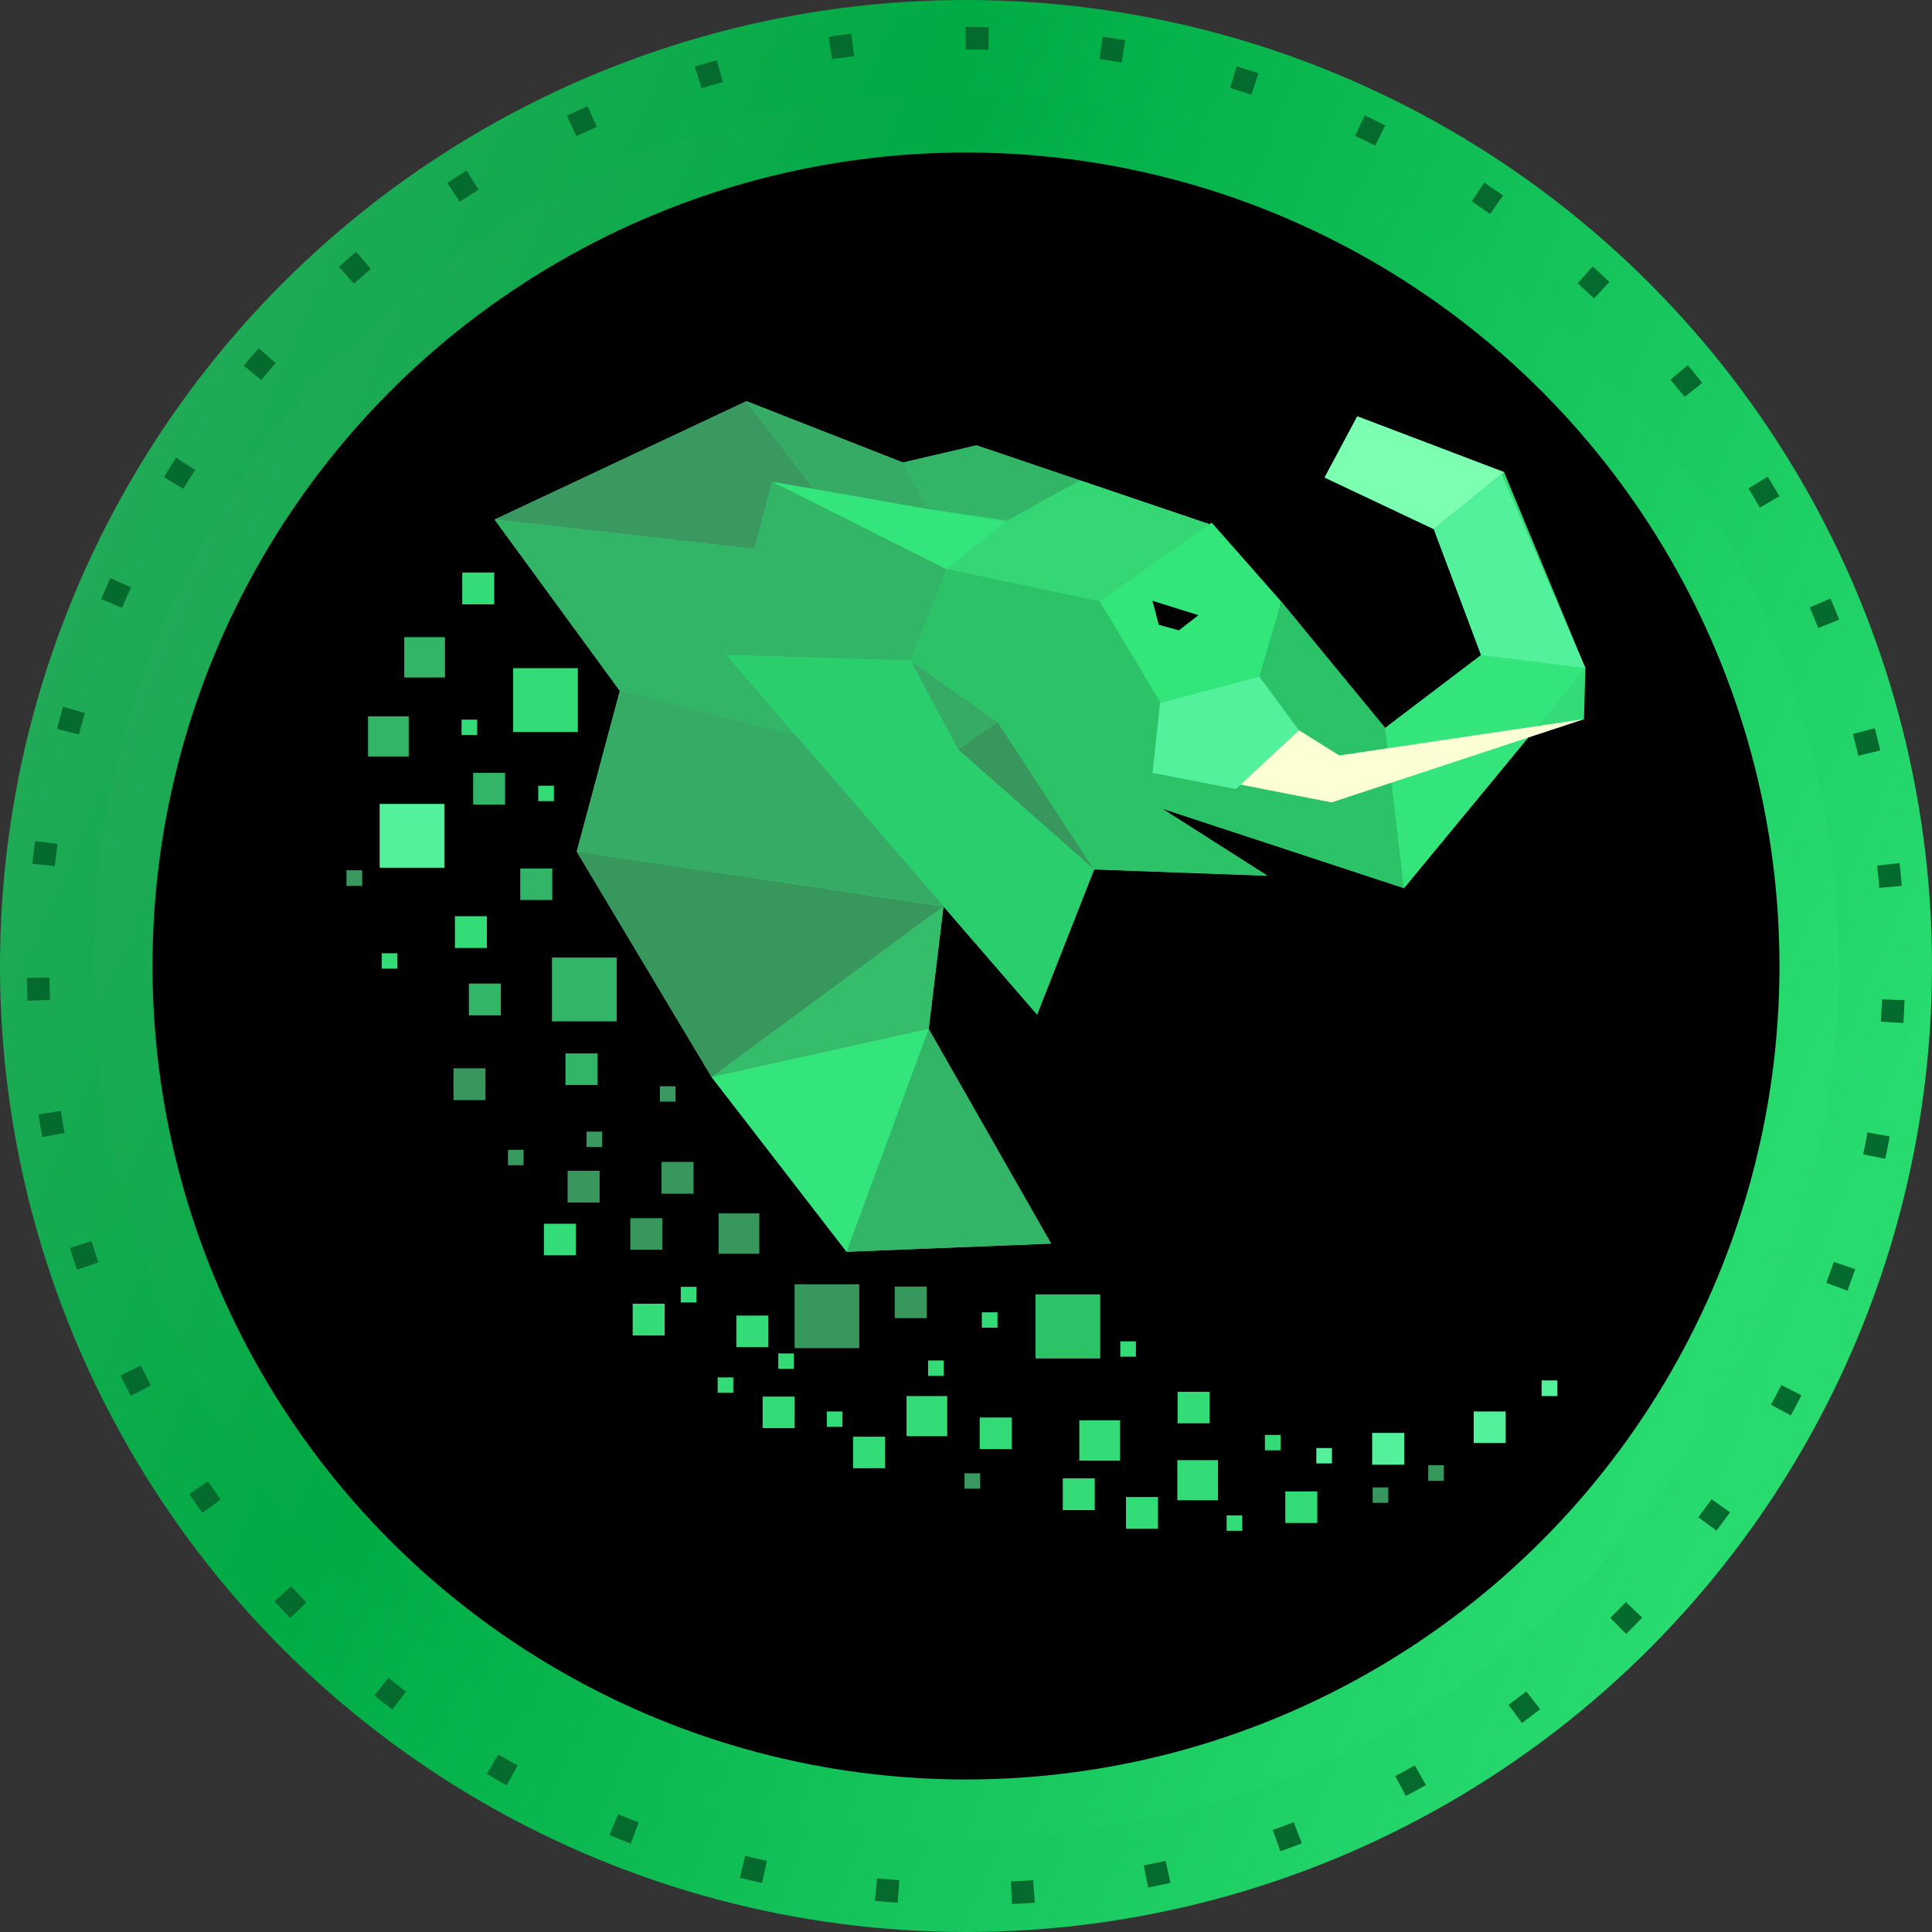 <?xml version="1.0" encoding="UTF-8"?>
<!DOCTYPE svg PUBLIC "-//W3C//DTD SVG 1.1//EN" "http://www.w3.org/Graphics/SVG/1.1/DTD/svg11.dtd">
<!-- Creator: CorelDRAW 2019 (64-Bit) -->
<svg xmlns="http://www.w3.org/2000/svg" xml:space="preserve" width="2.375in" height="2.375in" version="1.1" style="shape-rendering:geometricPrecision; text-rendering:geometricPrecision; image-rendering:optimizeQuality; fill-rule:evenodd; clip-rule:evenodd"
viewBox="0 0 2375.01 2375.01"
 xmlns:xlink="http://www.w3.org/1999/xlink"
 xmlns:xodm="http://www.corel.com/coreldraw/odm/2003">
 <rect x="0" y="0" width="2375.01" height="2375.01" fill="#333333" stroke="none"/>
 <defs>
  <style type="text/css">
   <![CDATA[
    .fil2 {fill:black}
    .fil15 {fill:#2BCE6C}
    .fil5 {fill:#2CC268}
    .fil12 {fill:#32B566}
    .fil4 {fill:#33DC76}
    .fil8 {fill:#33E57A}
    .fil10 {fill:#33E67A}
    .fil11 {fill:#35D775}
    .fil14 {fill:#36AB65}
    .fil17 {fill:#36BD6C}
    .fil13 {fill:#37975D}
    .fil16 {fill:#3A9960}
    .fil7 {fill:#53F19C}
    .fil6 {fill:#7CFFB0}
    .fil9 {fill:#FBFFD3}
    .fil3 {fill:#056A2D;fill-rule:nonzero}
    .fil23 {fill:#2CC268;fill-rule:nonzero}
    .fil19 {fill:#32B566;fill-rule:nonzero}
    .fil18 {fill:#33DC76;fill-rule:nonzero}
    .fil22 {fill:#37975D;fill-rule:nonzero}
    .fil21 {fill:#3A9960;fill-rule:nonzero}
    .fil20 {fill:#53F19C;fill-rule:nonzero}
    .fil1 {fill:url(#id0)}
    .fil0 {fill:url(#id1)}
   ]]>
  </style>
  <linearGradient id="id0" gradientUnits="userSpaceOnUse" x1="-560.06" y1="356.37" x2="3084.44" y2="1930.74">
   <stop offset="0" style="stop-opacity:1; stop-color:#4DA971"/>
   <stop offset="0.38" style="stop-opacity:1; stop-color:#00AB44"/>
   <stop offset="0.741" style="stop-opacity:1; stop-color:#28DB6F"/>
   <stop offset="1" style="stop-opacity:1; stop-color:#33DC76"/>
  </linearGradient>
  <linearGradient id="id1" gradientUnits="userSpaceOnUse" xlink:href="#id0" x1="-746.7" y1="267.61" x2="3287.03" y2="2010.12">
  </linearGradient>
 </defs>
 <g id="Layer_x0020_1">
  <g id="_1921250365248">
   <circle class="fil0" cx="1187.5" cy="1187.5" r="1187.5"/>
   <circle class="fil1" cx="1187.5" cy="1187.5" r="1072.92"/>
   <circle class="fil2" cx="1187.5" cy="1187.5" r="1000.02"/>
   <path class="fil3" d="M1215.54 33.32c-9.35,-0.21 -18.68,-0.31 -28.04,-0.34l0 27.78c9.18,0.03 18.33,0.13 27.51,0.33l0.53 -27.77 -28.82 -0.33 0.18 27.78 0.6 -0 28.04 -27.44zm-169.04 8.19c-9.17,1.13 -18.81,2.18 -27.88,3.74l4.2 27.46c8.9,-1.48 18.21,-2.53 27.19,-3.64l-3.5 -27.56zm-165.35 32.56c-9.04,2.47 -18.05,5.07 -27.02,7.78l8.08 26.57c8.76,-2.63 17.55,-5.17 26.37,-7.58l-7.43 -26.77zm-158.84 56.47c-8.58,3.78 -17.1,7.67 -25.59,11.65l11.91 25.1c8.28,-3.89 16.6,-7.69 24.97,-11.37l-11.29 -25.38zm-148.84 79.09c-7.94,4.98 -15.8,10.08 -23.61,15.26l15.41 23.11c7.63,-5.05 15.31,-10.03 23.06,-14.9l-14.86 -23.47zm-135.72 99.89c-7.12,6.1 -14.15,12.28 -21.15,18.52l18.56 20.68c6.83,-6.1 13.69,-12.13 20.65,-18.09l-18.06 -21.1zm-119.87 118.56c-6.16,7.06 -12.26,14.17 -18.24,21.39l21.43 17.68c5.86,-7.03 11.8,-13.98 17.81,-20.88l-20.99 -18.19zm-101.39 134.61c-5.08,7.88 -10.05,15.82 -14.94,23.81l23.74 14.43c4.78,-7.8 9.63,-15.55 14.59,-23.24l-23.39 -15zm-80.74 147.95c-3.89,8.53 -7.63,17.12 -11.31,25.74l25.58 10.83c3.59,-8.41 7.24,-16.8 11.04,-25.12l-25.31 -11.45zm-58.24 158.2c-2.58,9.02 -5.04,18.06 -7.41,27.13l26.91 6.92c2.31,-8.85 4.72,-17.67 7.23,-26.46l-26.72 -7.59zm-34.41 165.07c-1.2,9.28 -2.32,18.54 -3.36,27.84l27.62 2.98c1.01,-9.13 2.11,-18.21 3.3,-27.31l-27.56 -3.5zm-10.03 168.16c0,9.32 0.36,18.8 0.69,28.13l27.76 -1.06c-0.31,-9.09 -0.67,-18.33 -0.67,-27.42l-27.78 0.35zm14.26 167.95c1.42,9.25 3.07,18.51 4.75,27.72l27.31 -5.06c-1.64,-8.98 -3.25,-18.02 -4.63,-27.04l-27.43 4.37zm38.6 164.13c2.81,8.94 5.73,17.85 8.76,26.72l26.26 -9.06c-2.96,-8.65 -5.81,-17.35 -8.55,-26.07l-26.47 8.42zm62.24 156.65c4.09,8.43 8.28,16.82 12.58,25.15l24.65 -12.81c-4.2,-8.13 -8.28,-16.31 -12.28,-24.54l-24.95 12.2zm84.46 145.85c5.26,7.75 10.65,15.43 16.11,23.04l22.54 -16.24c-5.33,-7.44 -10.59,-14.93 -15.73,-22.5l-22.92 15.69zm104.74 132.02c6.39,6.91 12.86,13.69 19.33,20.52l19.87 -19.41c-6.38,-6.38 -12.63,-13.29 -18.76,-19.92l-20.44 18.81zm122.82 115.5c7.28,5.9 14.61,11.73 22.03,17.46l16.91 -22.05c-7.24,-5.59 -14.41,-11.28 -21.51,-17.05l-17.43 21.64zm138.2 96.44c8.05,4.8 16.17,9.48 24.34,14.07l13.55 -24.25c-7.97,-4.49 -15.89,-9.06 -23.75,-13.74l-14.14 23.91zm150.8 75.3c8.68,3.56 17.39,7 26.14,10.36l9.87 -25.97c-8.54,-3.28 -17.04,-6.64 -25.51,-10.11l-10.5 25.72zm160.24 52.39c9.11,2.25 18.22,4.38 27.38,6.42l5.91 -27.14c-8.93,-1.98 -17.83,-4.07 -26.71,-6.26l-6.58 26.98zm166.13 28.35c9.33,0.91 18.68,1.67 28.03,2.35l1.93 -27.71c-9.12,-0.67 -18.23,-1.41 -27.33,-2.3l-2.63 27.65zm168.5 3.98c9.36,-0.43 18.73,-1.01 28.07,-1.69l-2.1 -27.7c-9.11,0.68 -18.26,1.23 -27.38,1.65l1.41 27.74zm167.31 -20.33c9.2,-1.78 18.38,-3.73 27.53,-5.76l-6.08 -27.1c-8.93,1.98 -17.87,3.88 -26.85,5.61l5.4 27.25zm162.59 -44.59c8.83,-3.14 17.63,-6.37 26.38,-9.74l-10.03 -25.91c-8.54,3.28 -17.12,6.43 -25.74,9.5l9.39 26.14zm154.27 -67.93c8.28,-4.39 16.5,-8.89 24.67,-13.48l-13.71 -24.17c-7.97,4.49 -16,8.87 -24.07,13.16l13.12 24.49zm142.67 -89.7c7.56,-5.55 15.02,-11.2 22.44,-16.93l-17.04 -21.94c-7.24,5.59 -14.53,11.12 -21.91,16.53l16.5 22.35zm128.2 -109.51c6.65,-6.62 13.23,-13.26 19.74,-20l-20.1 -19.17c-6.31,6.61 -12.81,13.08 -19.29,19.53l19.65 19.65zm110.93 -126.87c5.63,-7.49 11.19,-15.03 16.64,-22.65l-22.64 -16.1c-5.33,7.44 -10.75,14.81 -16.26,22.12l22.25 16.63zm91.36 -141.62c4.5,-8.22 8.87,-16.51 13.18,-24.84l-24.72 -12.66c-4.2,8.13 -8.47,16.22 -12.86,24.24l24.41 13.26zm69.74 -153.46c3.24,-8.8 6.36,-17.63 9.39,-26.5l-26.31 -8.91c-2.96,8.65 -6,17.28 -9.17,25.86l26.09 9.55zm46.49 -162.06c1.91,-9.18 3.73,-18.38 5.41,-27.6l-27.35 -4.88c-1.63,8.99 -3.42,17.97 -5.28,26.92l27.21 5.57zm22.28 -167.06c0.56,-9.36 1.01,-18.73 1.34,-28.1l-27.76 -0.87c-0.31,9.13 -0.77,18.27 -1.31,27.39l27.73 1.58zm-2.06 -168.54c-0.8,-9.33 -1.65,-18.69 -2.7,-28l-27.6 3.16c1,9.09 1.85,18.19 2.63,27.3l27.67 -2.46zm-26.41 -166.45c-2.13,-9.13 -4.39,-18.23 -6.77,-27.3l-26.86 7.09c2.31,8.85 4.51,17.72 6.59,26.63l27.03 -6.42zm-50.51 -160.85c-3.46,-8.7 -7.02,-17.38 -10.7,-26l-25.52 10.97c3.59,8.42 7.06,16.88 10.44,25.38l25.78 -10.35zm-73.52 -151.67c-4.69,-8.11 -9.49,-16.17 -14.38,-24.16l-23.65 14.57c4.78,7.8 9.45,15.67 14.03,23.59l24 -13.99zm-94.83 -139.32c-5.81,-7.35 -11.75,-14.6 -17.73,-21.81l-21.32 17.81c5.85,7.03 11.64,14.12 17.31,21.3l21.74 -17.29zm-114.07 -124.15c-6.83,-6.39 -13.7,-12.82 -20.71,-19.02l-18.43 20.78c6.81,6.11 13.53,12.31 20.21,18.57l18.93 -20.33zm-130.79 -106.27c-7.69,-5.37 -15.43,-10.63 -23.24,-15.81l-15.28 23.2c7.63,5.05 15.19,10.2 22.69,15.44l15.83 -22.83zm-144.85 -86.16c-8.38,-4.2 -16.82,-8.28 -25.31,-12.26l-11.75 25.17c8.28,3.9 16.52,7.87 24.69,11.96l12.36 -24.87zm-155.92 -64.08c-8.92,-2.91 -17.85,-5.72 -26.83,-8.42l-7.92 26.63c8.76,2.62 17.48,5.37 26.17,8.21l8.58 -26.42zm-163.67 -40.53c-9.24,-1.56 -18.5,-3.07 -27.78,-4.4l-3.85 27.51c9.05,1.29 18.08,2.78 27.09,4.3l4.54 -27.41z"/>
   <g>
    <polygon id="Vector_102" class="fil4" points="608.11,638.67 761.99,849.3 708.96,1046.85 874.84,1324.13 1040.66,1538.79 1292,1528.84 1141.57,1264.91 1159.76,1114.16 1274.91,1247.22 1345,1068.86 1557.83,1076.63 1427.9,993.83 1725.8,1091.82 1878.7,906.35 1947.22,884.01 1948.91,821.37 1848.93,580.36 1668.55,511.81 1628.37,587.18 1762.57,650.45 1820.7,805.26 1702.75,894.88 1486.23,644.26 1200.52,547.49 1109.9,568.57 917.57,493.21 "/>
    <polygon id="Vector_103" class="fil5" points="1702.75,894.59 1574.96,739.19 1548.05,831.28 1426.2,863.23 1226.2,886.81 1345,1068.57 1557.87,1076.3 1427.9,993.5 1725.8,1091.52 "/>
    <polygon id="Vector_104" class="fil6" points="1668.51,511.81 1628.35,586.89 1762.55,650.45 1848.9,580.36 "/>
    <polygon id="Vector_105" class="fil7" points="1820.85,805.55 1762.73,650.78 1846.1,583.16 1949.06,821.66 "/>
    <polygon id="Vector_106" class="fil8" points="1702.81,894.88 1725.89,1091.82 1949.04,821.37 1820.79,805.26 "/>
    <polygon id="Vector_107" class="fil9" points="1947.28,884.01 1646.37,928.68 1596.79,897.65 1524.13,964.35 1636.98,986.39 "/>
    <polygon id="Vector_108" class="fil7" points="1547.98,831.61 1596.7,897.65 1519.34,969.95 1416.76,950.08 1426.17,863.86 "/>
    <polygon id="Vector_109" class="fil10" points="1489.5,642.42 1351.88,739.48 1426.22,863.86 1548.07,831.61 1574.99,739.48 "/>
    <polygon id="Vector_110" class="fil11" points="1328.04,590.6 1234.86,642.09 1163.9,699.46 1351.97,739.19 1486.37,644.26 "/>
    <polygon id="Vector_111" class="fil5" points="1119.39,811.76 1226.26,887.14 1426.26,863.23 1351.88,739.19 1163.85,699.46 "/>
    <polygon id="Vector_112" class="fil8" points="1234.71,642.09 949.17,592.15 1163.75,699.79 "/>
    <polygon id="Vector_113" class="fil12" points="1327.76,590.6 1200.39,547.49 1109.77,568.57 1139.93,625.65 1238.19,639.91 "/>
    <polygon id="Vector_114" class="fil12" points="949.11,592.15 892.71,805.26 1119.24,812.08 1163.67,699.79 "/>
    <polygon id="Vector_115" class="fil13" points="1345.13,1069.19 1177.57,921.23 1226.28,887.44 "/>
    <polygon id="Vector_116" class="fil14" points="1119.39,812.08 1177.51,921.23 1226.26,887.44 "/>
    <polygon id="Vector_117" class="fil15" points="1344.91,1068.86 1274.82,1247.22 892.71,805.26 1119.24,812.08 1177.36,920.94 "/>
    <polygon id="Vector_118" class="fil16" points="917.59,493.21 1000.83,601.14 949.19,592.15 927.3,674.96 608.11,638.67 "/>
    <polygon id="Vector_119" class="fil14" points="1110.07,568.57 917.75,493.21 1000.97,601.14 1140.24,625.65 "/>
    <polygon id="Vector_120" class="fil12" points="978.44,904.5 761.99,849.3 608.11,639 927.3,674.96 892.8,805.26 "/>
    <polygon id="Vector_121" class="fil14" points="1159.86,1113.85 709.08,1046.85 762.08,848.97 978.56,904.18 "/>
    <polygon id="Vector_122" class="fil13" points="874.94,1324.13 709.08,1046.85 1159.86,1114.16 "/>
    <polygon id="Vector_123" class="fil17" points="1141.67,1265.2 874.94,1324.13 1159.86,1114.16 "/>
    <polygon id="Vector_124" class="fil8" points="1040.76,1538.79 874.94,1324.13 1141.67,1264.91 "/>
    <polygon id="Vector_125" class="fil12" points="1292.11,1528.54 1040.81,1538.79 1141.67,1264.91 "/>
    <polygon id="Vector_126" class="fil2" points="1473.19,756.22 1416.76,738.56 1424.44,768.04 1449.25,774.86 "/>
    <polygon id="Vector_127" class="fil18" points="710.3,821.37 630.83,821.37 630.83,899.83 710.3,899.83 "/>
    <polygon id="Vector_128" class="fil19" points="546.98,783.22 496.96,783.22 496.96,832.83 546.98,832.83 "/>
    <polygon id="Vector_129" class="fil18" points="607.57,703.81 568.24,703.81 568.24,742.88 607.57,742.88 "/>
    <polygon id="Vector_130" class="fil19" points="502.43,880.63 452.44,880.63 452.44,929.93 502.43,929.93 "/>
    <polygon id="Vector_131" class="fil19" points="620.91,950.08 581.64,950.08 581.64,989.15 620.91,989.15 "/>
    <polygon id="Vector_132" class="fil18" points="586.61,884.65 567.38,884.65 567.38,903.54 586.61,903.54 "/>
    <polygon id="Vector_133" class="fil18" points="680.91,965.9 661.67,965.9 661.67,984.84 680.91,984.84 "/>
    <polygon id="Vector_134" class="fil20" points="546.2,988.23 466.7,988.23 466.7,1066.72 546.2,1066.72 "/>
    <polygon id="Vector_135" class="fil21" points="445.18,1069.82 425.94,1069.82 425.94,1089.06 445.18,1089.06 "/>
    <polygon id="Vector_136" class="fil19" points="678.89,1067.64 639.56,1067.64 639.56,1106.41 678.89,1106.41 "/>
    <polygon id="Vector_137" class="fil18" points="598.55,1126.28 559.22,1126.28 559.22,1165.34 598.55,1165.34 "/>
    <polygon id="Vector_138" class="fil19" points="615.7,1209.07 576.4,1209.07 576.4,1248.15 615.7,1248.15 "/>
    <polygon id="Vector_139" class="fil19" points="758.04,1177.13 678.56,1177.13 678.56,1255.59 758.04,1255.59 "/>
    <polygon id="Vector_140" class="fil18" points="488.53,1171.85 469.33,1171.85 469.33,1190.76 488.53,1190.76 "/>
    <polygon id="Vector_141" class="fil22" points="596.79,1313.29 557.46,1313.29 557.46,1352.36 596.79,1352.36 "/>
    <polygon id="Vector_142" class="fil19" points="734.45,1294.98 695.12,1294.98 695.12,1333.78 734.45,1333.78 "/>
    <polygon id="Vector_143" class="fil21" points="830.45,1335.3 811.21,1335.3 811.21,1354.24 830.45,1354.24 "/>
    <polygon id="Vector_144" class="fil21" points="740.23,1391.13 721.02,1391.13 721.02,1410.06 740.23,1410.06 "/>
    <polygon id="Vector_145" class="fil21" points="643.63,1413.46 624.43,1413.46 624.43,1432.39 643.63,1432.39 "/>
    <polygon id="Vector_146" class="fil22" points="737.1,1439.22 697.77,1439.22 697.77,1478.28 737.1,1478.28 "/>
    <polygon id="Vector_147" class="fil22" points="852.6,1428.35 813.26,1428.35 813.26,1467.44 852.6,1467.44 "/>
    <polygon id="Vector_148" class="fil22" points="814.15,1497.55 774.82,1497.55 774.82,1536.28 814.15,1536.28 "/>
    <polygon id="Vector_149" class="fil18" points="707.94,1504.36 668.61,1504.36 668.61,1543.13 707.94,1543.13 "/>
    <polygon id="Vector_150" class="fil18" points="856.05,1581.89 836.85,1581.89 836.85,1601.13 856.05,1601.13 "/>
    <polygon id="Vector_151" class="fil18" points="817.07,1602.68 777.74,1602.68 777.74,1641.75 817.07,1641.75 "/>
    <polygon id="Vector_152" class="fil18" points="901.43,1693.24 882.19,1693.24 882.19,1712.17 901.43,1712.17 "/>
    <polygon id="Vector_153" class="fil22" points="933.41,1491.62 883.39,1491.62 883.39,1541.25 933.41,1541.25 "/>
    <polygon id="Vector_154" class="fil22" points="1056.3,1578.8 976.8,1578.8 976.8,1657.26 1056.3,1657.26 "/>
    <polygon id="Vector_155" class="fil18" points="944.51,1617.24 905.18,1617.24 905.18,1656.02 944.51,1656.02 "/>
    <polygon id="Vector_156" class="fil18" points="975.93,1663.78 956.72,1663.78 956.72,1682.69 975.93,1682.69 "/>
    <polygon id="Vector_157" class="fil18" points="976.85,1716.81 937.52,1716.81 937.52,1755.58 976.85,1755.58 "/>
    <polygon id="Vector_158" class="fil18" points="1087.98,1766.12 1048.65,1766.12 1048.65,1804.89 1087.98,1804.89 "/>
    <polygon id="Vector_159" class="fil18" points="1164.44,1716.19 1114.39,1716.19 1114.39,1765.53 1164.44,1765.53 "/>
    <polygon id="Vector_160" class="fil22" points="1139.22,1581.58 1099.92,1581.58 1099.92,1620.35 1139.22,1620.35 "/>
    <polygon id="Vector_161" class="fil23" points="1352.5,1591.19 1273.01,1591.19 1273.01,1669.98 1352.5,1669.98 "/>
    <polygon id="Vector_162" class="fil18" points="1160.15,1672.45 1140.91,1672.45 1140.91,1691.39 1160.15,1691.39 "/>
    <polygon id="Vector_163" class="fil18" points="1226.2,1613.23 1206.98,1613.23 1206.98,1632.13 1226.2,1632.13 "/>
    <polygon id="Vector_164" class="fil18" points="1243.68,1742.57 1204.33,1742.57 1204.33,1781.33 1243.68,1781.33 "/>
    <polygon id="Vector_165" class="fil18" points="1035.63,1735.13 1016.36,1735.13 1016.36,1754.03 1035.63,1754.03 "/>
    <polygon id="Vector_166" class="fil21" points="1204.93,1811.11 1185.7,1811.11 1185.7,1830.02 1204.93,1830.02 "/>
    <polygon id="Vector_167" class="fil18" points="1396.39,1648.89 1377.17,1648.89 1377.17,1667.8 1396.39,1667.8 "/>
    <polygon id="Vector_168" class="fil18" points="1527.07,1862.89 1507.85,1862.89 1507.85,1881.8 1527.07,1881.8 "/>
    <polygon id="Vector_169" class="fil18" points="1574.19,1763.95 1554.95,1763.95 1554.95,1782.88 1574.19,1782.88 "/>
    <polygon id="Vector_170" class="fil20" points="1637.37,1780.09 1618.16,1780.09 1618.16,1799 1637.37,1799 "/>
    <polygon id="Vector_171" class="fil22" points="1706.63,1828.47 1687.4,1828.47 1687.4,1847.42 1706.63,1847.42 "/>
    <polygon id="Vector_172" class="fil20" points="1914.35,1696.96 1895.11,1696.96 1895.11,1716.19 1914.35,1716.19 "/>
    <polygon id="Vector_173" class="fil22" points="1774.99,1801.17 1755.76,1801.17 1755.76,1820.41 1774.99,1820.41 "/>
    <polygon id="Vector_174" class="fil18" points="1376.83,1745.97 1326.8,1745.97 1326.8,1795.6 1376.83,1795.6 "/>
    <polygon id="Vector_175" class="fil18" points="1497.33,1794.98 1447.31,1794.98 1447.31,1844.29 1497.33,1844.29 "/>
    <polygon id="Vector_176" class="fil18" points="1486.91,1710.92 1447.61,1710.92 1447.61,1749.69 1486.91,1749.69 "/>
    <polygon id="Vector_177" class="fil18" points="1423.49,1840.27 1384.19,1840.27 1384.19,1879.33 1423.49,1879.33 "/>
    <polygon id="Vector_178" class="fil18" points="1345.77,1817.31 1306.48,1817.31 1306.48,1856.37 1345.77,1856.37 "/>
    <polygon id="Vector_179" class="fil18" points="1619.32,1833.44 1579.99,1833.44 1579.99,1872.21 1619.32,1872.21 "/>
    <polygon id="Vector_180" class="fil20" points="1726.13,1761.48 1686.8,1761.48 1686.8,1800.55 1726.13,1800.55 "/>
    <polygon id="Vector_181" class="fil20" points="1850.95,1735.13 1811.62,1735.13 1811.62,1773.89 1850.95,1773.89 "/>
   </g>
  </g>
 </g>
</svg>
